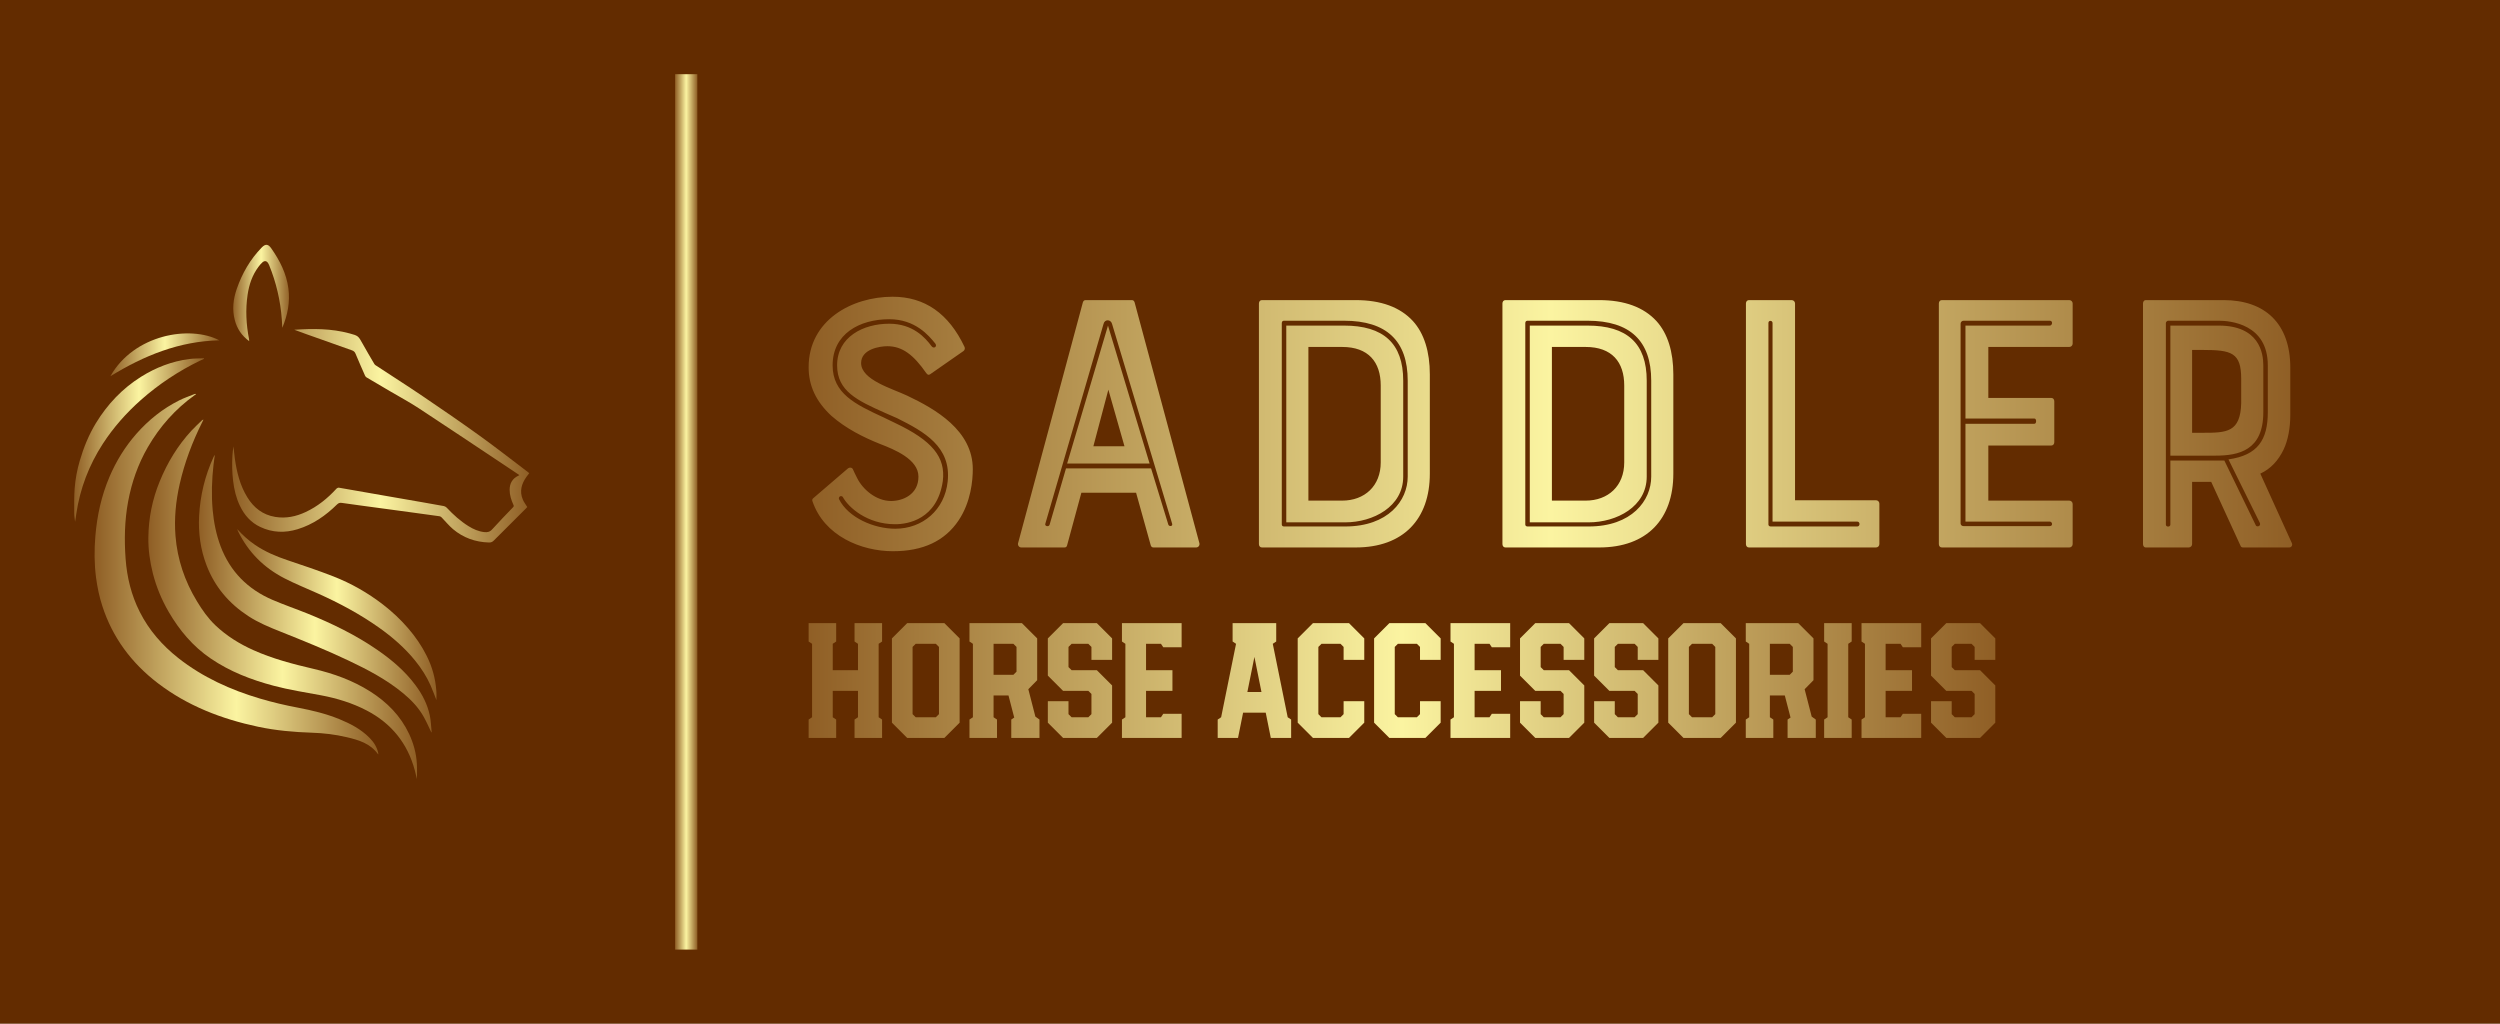 
        <svg xmlns="http://www.w3.org/2000/svg" xmlns:xlink="http://www.w3.org/1999/xlink" version="1.1" width="3189.274" 
        height="1305.994" viewBox="0 0 3189.274 1305.994">
			<rect fill="#632C00" width="3189.274" height="1305.994"/>
			<g transform="scale(9.464) translate(10, 10)">
				<defs id="SvgjsDefs2914"><linearGradient id="SvgjsLinearGradient2923"><stop id="SvgjsStop2924" stop-color="#8f5e25" offset="0"></stop><stop id="SvgjsStop2925" stop-color="#fbf4a1" offset="0.5"></stop><stop id="SvgjsStop2926" stop-color="#8f5e25" offset="1"></stop></linearGradient><linearGradient id="SvgjsLinearGradient2927"><stop id="SvgjsStop2928" stop-color="#8f5e25" offset="0"></stop><stop id="SvgjsStop2929" stop-color="#fbf4a1" offset="0.5"></stop><stop id="SvgjsStop2930" stop-color="#8f5e25" offset="1"></stop></linearGradient><linearGradient id="SvgjsLinearGradient2931"><stop id="SvgjsStop2932" stop-color="#8f5e25" offset="0"></stop><stop id="SvgjsStop2933" stop-color="#fbf4a1" offset="0.5"></stop><stop id="SvgjsStop2934" stop-color="#8f5e25" offset="1"></stop></linearGradient><linearGradient id="SvgjsLinearGradient2935"><stop id="SvgjsStop2936" stop-color="#8f5e25" offset="0"></stop><stop id="SvgjsStop2937" stop-color="#fbf4a1" offset="0.5"></stop><stop id="SvgjsStop2938" stop-color="#8f5e25" offset="1"></stop></linearGradient></defs><g id="SvgjsG2915" featureKey="symbolFeature-0" transform="matrix(0.072,0,0,0.072,-5.324,23.016)" fill="url(#SvgjsLinearGradient2923)"><g xmlns="http://www.w3.org/2000/svg"><path d="M643.2,954c-14.7-20.9-36.8-27.2-59.3-32.5c-21.2-5-42.8-7.6-64.5-8.3c-34.1-1.1-67.9-4.1-101.3-11.2   c-68.2-14.5-132-39-187.9-81.8c-49-37.6-84.5-85.1-103.6-144.2c-5.6-17.2-9.3-34.9-11.7-52.9c-3.4-26-3.5-52-1.3-78.1   c3.2-38.3,11.3-75.4,26.4-110.8c12.5-29.4,29.1-56.3,50.2-80.4c22.9-26,49.5-47.4,80.6-62.9c9-4.5,18.7-7.8,28.1-11.6   c0.7-0.3,1.6-0.3,2.4-0.5c0.2,0.3,0.4,0.6,0.7,0.9c-0.7,0.4-1.5,0.8-2.2,1.3c-36.4,26.1-65.5,58.8-87.9,97.5   c-18.4,31.7-30.3,65.9-37,101.9c-6.6,35.6-7.3,71.3-4.7,107.3c2.6,34.8,10.7,68.1,26.5,99.3c17.3,34.3,42,62.6,72,86.3   c45.8,36.1,98,59.7,153.5,76.1c23.4,6.9,47.2,12.5,71.2,17c26.2,5,51.9,11.2,76.6,21.2c21,8.6,41.1,19,57.2,35.5   c7.9,8,13.7,17.3,16,28.4C643.1,952.2,643.1,952.8,643.2,954z"></path><path d="M715.7,1000.1c-1.4-5.6-2.6-11-4-16.3c-13.6-50.7-43.8-88.1-90.3-112.3c-26.9-14-55.5-22.7-85.1-28.3   c-29.7-5.6-59.6-10.1-88.9-17.9c-41.9-11.1-81.9-26.5-118-51.1c-33.3-22.7-58.5-52.7-78.6-87.3c-13.1-22.6-23-46.4-29.5-71.7   c-5.6-22.1-8.8-44.6-8.5-67.4c0.4-36.4,7.4-71.4,21.3-105.2c14.3-35,33.6-66.9,59.3-94.8c6.3-6.8,13.2-13.1,19.9-19.6   c0.6-0.6,1.4-1,2.7-1.1c-0.7,1.5-1.4,3-2.2,4.4c-18.6,37.2-33.2,75.8-42.4,116.4c-7.2,31.9-10.4,64.2-7.8,96.9   c3.5,44,17.3,84.6,40.1,122.2c9.9,16.4,20.8,32,34.8,45.3c20.8,19.7,44.7,34.5,70.7,46.2c36.2,16.3,74.5,26.2,113,35.2   c37.4,8.7,73.3,21.6,106,42.3c31.5,20,56.9,45.6,72.9,79.7c8.2,17.6,13.3,36.1,14.4,55.5C716.1,980.7,715.7,990.2,715.7,1000.1z"></path><path d="M486,158.8c34.9-2.4,69.4-2.4,103.4,6.8c16.6,4.5,16.4,4.7,24.8,19.8c6.9,12.5,14.2,24.7,21.4,37c0.6,1,1.4,2.1,2.4,2.7   c29.9,19.7,60.2,38.9,89.8,59c35.4,24,70.7,48.2,105.4,73.2c30.6,22,60.2,45.3,90.3,68c0.7,0.5,1.3,1.1,2.4,2.1   c-1.7,2.2-3.5,4.3-5.1,6.6c-9.4,13.2-13.6,27.4-6.8,43c2,4.7,5.3,8.9,8.2,13.7c-0.6,0.6-1.5,1.6-2.4,2.6   c-20.1,20-40.2,40-60.2,60.1c-2.8,2.9-5.7,3.9-9.5,3.7c-25.1-0.8-47.6-8.8-66.8-24.9c-7.7-6.5-14.2-14.6-21.3-21.9   c-1-1-2.5-2.1-3.8-2.3c-16.2-2.3-32.4-4.5-48.6-6.7c-17.2-2.3-34.4-4.7-51.6-7c-15.8-2.1-31.7-4.2-47.5-6.4   c-11.8-1.6-23.6-3.1-35.3-4.9c-3.8-0.6-6.3,0.1-9.2,2.9c-21.1,20.8-45,37.5-73.7,46.3c-23.8,7.3-47.3,6.6-70-4.2   c-17.6-8.3-29.7-22.1-38-39.4c-7.1-14.8-10.9-30.5-12.8-46.8c-1.9-15.7-2.2-31.4-1.3-47.2c0.3-5.8,1-11.7,2.1-17.5   c0.8,7.6,1.3,15.2,2.4,22.7c3.6,25.6,9.7,50.5,23.5,72.8c12.1,19.6,28.9,32.8,52.2,36.6c20,3.3,38.8-0.7,56.8-9.1   c22.4-10.4,41.2-25.7,57.8-43.8c1-1.1,3.3-2.1,4.7-1.8c26.1,4.5,52.2,9.2,78.3,13.7c26.5,4.6,52.9,9.2,79.4,13.8   c12.9,2.2,25.9,4.5,38.7,6.9c1.9,0.4,3.9,1.6,5.3,3c12.3,13.1,25.5,25.1,40.8,34.6c9,5.6,18.6,9.9,29.3,11.1   c5.8,0.7,10.6-0.2,14.9-5c12.8-14.2,26.2-27.9,39.4-41.7c1.6-1.6,1.2-2.8,0.4-4.5c-4-8.9-7-18-7-27.9c0-12.2,5.2-21.2,16.4-26.5   c0.4-0.2,0.9-0.5,1.3-0.7c0.1-0.1,0.2-0.2,0.4-0.5c-11-7.4-22.1-14.7-33.1-22.1c-51.6-34.3-103.1-68.8-154.9-102.8   c-17.5-11.5-36-21.4-54-32c-14.7-8.7-29.5-17.3-44.2-26c-1.2-0.7-2.1-2-2.7-3.3c-6-13.6-12-27.2-17.7-40.9   c-1.4-3.5-3.5-5.2-6.8-6.4c-28.2-10-56.4-20-84.6-30C501.5,164.4,493.8,161.6,486,158.8z"></path><path d="M742.4,912.2c-4.4-9.2-8.5-18.7-13.4-27.6c-9.7-17.7-23.3-32.1-38.7-44.9c-31.1-25.8-66.5-44.4-102.8-61.6   c-41.6-19.8-84.4-37-127.2-54.1c-20.9-8.3-41.6-16.8-60.5-29.2c-36.1-23.5-62.7-54.8-78.1-95.1c-11.3-29.5-15.5-60.2-13.9-91.7   c2-38.8,10.9-75.9,27.2-111.2c0.4-0.9,0.9-1.8,1.4-2.6c0.1-0.2,0.3-0.3,0.8-0.9c-0.8,6.3-1.7,12.2-2.4,18.1   c-3.2,28.2-4.1,56.5-1.6,84.8c2.1,23.4,6.7,46.2,14.9,68.1c17.9,47.3,50.9,80.3,96.9,100.1c21.6,9.3,43.9,16.9,65.7,25.7   c46,18.6,90.4,40.1,131.3,68.4c26.9,18.6,51.6,39.6,71.2,66.1c12.6,16.9,22.1,35.4,26.5,56.1c2.2,10.3,2.4,21.1,3.5,31.7   C743,912.3,742.7,912.2,742.4,912.2z"></path><path d="M752.1,852.1c-3.8-9.7-7.1-18.7-10.9-27.4c-7.4-16.8-17.3-32-28.8-46.3c-19.5-24.1-42.7-44.2-68-62.1   c-35.7-25.3-74.2-45.8-114.1-63.7c-21.1-9.5-42.7-18.1-63.2-28.7c-38-19.6-67.1-48.6-86.1-87.2c-0.7-1.5-1.4-3.1-1.8-4.7   c9.9,11.2,20.8,21,33.1,29.4c18.7,12.8,39.2,21.5,60.6,28.7c28.8,9.7,57.7,19.3,86.1,30.4c33.4,13,64.5,30.7,93,52.7   c17.1,13.2,32.9,27.9,47.1,44.4c13.6,15.8,25.3,32.7,34.6,51.3c10.4,20.6,16.5,42.4,18.2,65.4C752.5,839.9,752.1,845.6,752.1,852.1   z"></path><path d="M317,213.2c-2.4,1.1-4.9,2.2-7.3,3.4c-40.3,19.5-77.3,44-110.9,73.7c-27.2,24.1-51.1,51.1-71,81.6   c-26.2,40.3-43,84.3-50,131.9c-0.7,4.8-1.2,9.6-2.2,14.4C75,512.8,74,507.4,74,502c0-15.3-0.3-30.6,0.8-45.8   c1.3-17.7,4.6-35.1,9.6-52.2c7.2-24.7,16.8-48.3,30.2-70.4c21.6-35.3,49.3-64.7,84.4-86.7c27.8-17.4,57.8-29.1,90.4-33.3   c9-1.2,18.2-1,27.3-1.4C316.9,212.5,316.9,212.9,317,213.2z"></path><path d="M401.6,180.2c-14.3-10.4-22.8-23.6-27-39.6c-5.2-19.8-2.9-39.3,3.7-58.3c10.1-29.1,25.1-55.3,46.8-77.5   c6.9-7,11.9-6.8,17.7,1.4c16,22.8,28.5,47.2,32.2,75.2c3.4,25.6-1.5,50-11.4,73.7c-0.3-5.2-0.6-10.5-0.9-15.7   c-2.6-35.2-10.5-69.1-23.8-101.7c-0.4-1-0.9-2-1.5-3c-2.8-4.9-6.7-5.8-11-2.1c-2.8,2.4-5.2,5.4-7.4,8.3   c-11.6,15.5-17.6,33.3-20.4,52.2c-4.2,27.9-2.7,55.7,2.7,83.4C401.4,177.5,401.4,178.5,401.6,180.2z"></path><path d="M141.7,245.8c43.9-78,148.8-96.1,204-67.2C271,180.2,204.8,207,141.7,245.8z"></path></g></g><g id="SvgjsG2916" featureKey="textGroupContainer" transform="matrix(1,0,0,1,316,0)" fill="url(#SvgjsLinearGradient2927)"><rect xmlns="http://www.w3.org/2000/svg" y="0" height="1" width="1" opacity="0"></rect><rect xmlns="http://www.w3.org/2000/svg" y="0" x="-235" width="3" height="118"></rect></g><g id="SvgjsG2917" featureKey="nameFeature-0" transform="matrix(1.263,0,0,1.263,96.171,13.276)" fill="url(#SvgjsLinearGradient2931)"><path d="M12.76 23.8 c3.04 1.44 7 3.72 7 7.84 c0 1.2 -0.2 3.52 -1.52 5.48 c-1.48 2.2 -3.8 3.28 -7 3.28 c-3.4 0 -7.36 -1.64 -8.6 -5.36 c-0.04 -0.12 0 -0.24 0.12 -0.32 l3.68 -3.16 c0.16 -0.12 0.4 -0.12 0.52 0.08 c0.08 0.2 0.24 0.52 0.44 0.92 c0.6 1.24 2.04 2.48 3.64 2.48 c1.24 0 2.92 -0.68 2.92 -2.6 c0 -1.84 -2.52 -2.88 -4.08 -3.48 c-1.8 -0.72 -3.64 -1.64 -5.2 -3 c-1.64 -1.52 -2.44 -3.2 -2.44 -5.2 c0 -5 4.6 -7.52 8.96 -7.52 c3.44 0 6 1.8 7.68 5.36 c0.08 0.16 0 0.36 -0.12 0.44 l-3.56 2.48 c-0.16 0.08 -0.24 0.08 -0.4 -0.12 c-1.36 -1.96 -2.56 -2.88 -4.16 -2.88 c-0.84 0 -2.8 0.32 -2.8 1.8 c0 1.8 3.32 2.72 4.92 3.48 z M5.48 34.84 c1 2 3.76 3.16 6 3.16 c2.92 0 5.28 -2 5.6 -5.04 c0.4 -3.72 -2.52 -5.32 -5.4 -6.76 l-1.28 -0.56 c-2.96 -1.32 -5.12 -2.32 -5.12 -5.08 c0 -3.04 2.8 -4.44 5.56 -4.44 c2.52 0 3.84 1.48 4.52 2.4 c0.24 0.32 0.64 0.04 0.4 -0.28 c-0.68 -0.84 -2.12 -2.6 -4.92 -2.6 c-3.16 0 -6.04 1.56 -6.04 4.92 c0 3 2.4 4.16 5.44 5.56 l1.24 0.6 c3.96 1.88 5.4 3.64 5.08 6.2 c-0.6 4.08 -3.72 4.6 -5.08 4.6 c-3 0 -5 -1.8 -5.6 -2.92 c-0.2 -0.2 -0.48 0 -0.4 0.24 z M31.509 13.84 c0.04 -0.12 0.12 -0.24 0.28 -0.24 l4.96 0 c0.16 0 0.24 0.12 0.28 0.24 l6.92 25.72 c0.04 0.24 -0.12 0.44 -0.36 0.44 l-4.56 0 c-0.12 0 -0.24 -0.08 -0.28 -0.24 l-1.56 -5.6 l-5.84 0 l-1.52 5.6 c-0.04 0.16 -0.12 0.24 -0.28 0.24 l-4.6 0 c-0.24 0 -0.4 -0.2 -0.36 -0.44 z M32.629 29.2 l3.32 0 l-1.72 -6.04 z M38.789 31.56 l1.84 6 c0.08 0.24 0.52 0.2 0.4 -0.12 l-6.4 -21.28 c-0.12 -0.52 -0.8 -0.56 -0.92 0 l-6.2 21.28 c-0.12 0.28 0.32 0.4 0.44 0.16 l1.76 -6.04 l9.08 0 z M29.829 31.04 l4.36 -14.72 l4.44 14.72 l-8.8 0 z M60.618 13.6 c2.72 0 4.76 0.76 6.12 2.24 c1.2 1.32 1.8 3.28 1.8 5.68 l0 10.6 c0 4.84 -2.8 7.88 -7.92 7.88 l-10 0 c-0.2 0 -0.32 -0.16 -0.32 -0.36 l0 -25.68 c0 -0.2 0.12 -0.36 0.32 -0.36 l10 0 z M63.298 30.92 l0 -8.2 c0 -2.52 -1.32 -4.12 -4.12 -4.12 l-3.6 0 l0 16.4 l3.6 0 c2.4 0 4.12 -1.56 4.12 -4.08 z M52.738 16.04 l0 21.52 c0 0.16 0.16 0.2 0.24 0.2 l6.52 0 c4.6 0 6.68 -2.76 6.68 -5.32 l0 -10.24 c0 -4.24 -2.24 -6.4 -6.8 -6.4 l-6.4 0 c-0.08 0 -0.24 0.04 -0.24 0.24 z M65.698 22.2 l0 10.24 c0 3.2 -3.2 4.88 -6.2 4.88 l-6.28 0 l0 -21 l6.16 0 c4.2 0 6.32 1.88 6.32 5.88 z M86.607 13.6 c2.72 0 4.76 0.76 6.12 2.24 c1.2 1.32 1.8 3.28 1.8 5.68 l0 10.6 c0 4.84 -2.8 7.88 -7.92 7.88 l-10 0 c-0.2 0 -0.32 -0.16 -0.32 -0.36 l0 -25.68 c0 -0.2 0.12 -0.36 0.32 -0.36 l10 0 z M89.287 30.92 l0 -8.2 c0 -2.52 -1.32 -4.12 -4.12 -4.12 l-3.6 0 l0 16.4 l3.6 0 c2.4 0 4.12 -1.56 4.12 -4.08 z M78.727 16.04 l0 21.52 c0 0.16 0.16 0.2 0.24 0.2 l6.52 0 c4.6 0 6.68 -2.76 6.68 -5.32 l0 -10.24 c0 -4.24 -2.24 -6.4 -6.8 -6.4 l-6.4 0 c-0.08 0 -0.24 0.04 -0.24 0.24 z M91.687 22.2 l0 10.24 c0 3.2 -3.2 4.88 -6.2 4.88 l-6.28 0 l0 -21 l6.16 0 c4.2 0 6.32 1.88 6.32 5.88 z M107.156 13.6 c0.2 0 0.36 0.16 0.36 0.36 l0 21 l8.64 0 c0.2 0 0.36 0.16 0.36 0.36 l0 4.32 c0 0.2 -0.16 0.36 -0.36 0.36 l-13.56 0 c-0.2 0 -0.32 -0.16 -0.32 -0.36 l0 -25.68 c0 -0.2 0.12 -0.36 0.32 -0.36 l4.56 0 z M104.676 16.04 l0 21.52 c0 0.08 0.08 0.2 0.24 0.2 l9.24 0 c0.32 0 0.32 -0.52 0 -0.52 l-9.04 0 l0 -21.2 c0 -0.28 -0.44 -0.32 -0.44 0 z M123.185 40 c-0.2 0 -0.32 -0.16 -0.32 -0.36 l0 -25.68 c0 -0.2 0.12 -0.36 0.32 -0.36 l13.6 0 c0.2 0 0.36 0.16 0.36 0.36 l0 4.28 c0 0.2 -0.16 0.36 -0.36 0.36 l-8.64 0 l0 5.44 l6.72 0 c0.2 0 0.32 0.16 0.32 0.36 l0 4.36 c0 0.2 -0.12 0.36 -0.32 0.36 l-6.72 0 l0 5.88 l8.64 0 c0.2 0 0.36 0.16 0.36 0.36 l0 4.28 c0 0.2 -0.16 0.36 -0.36 0.36 l-13.6 0 z M125.185 16.12 l0 21.28 c0 0.24 0.16 0.32 0.32 0.32 l9.2 0 c0.36 0 0.28 -0.48 0 -0.48 l-9 0 l0 -10.44 l7.36 0 c0.24 0 0.24 -0.56 0 -0.56 l-7.36 0 l0 -9.92 l9 0 c0.28 0 0.36 -0.52 0 -0.52 l-9.2 0 c-0.16 0 -0.32 0.12 -0.32 0.32 z M159.654 29.56 c-0.56 1.16 -1.36 2.04 -2.48 2.56 l3.36 7.4 c0.12 0.24 -0.04 0.48 -0.28 0.48 l-4.92 0 c-0.16 0 -0.24 -0.08 -0.28 -0.2 l-3.12 -6.8 l-2.04 0 l0 6.64 c0 0.2 -0.16 0.36 -0.36 0.36 l-4.6 0 c-0.16 0 -0.28 -0.16 -0.28 -0.36 l0 -25.68 c0 -0.2 0.12 -0.36 0.28 -0.36 l8.32 0 c4.44 0 7.12 2.52 7.12 7.2 l0 5.04 c0 1.4 -0.24 2.72 -0.72 3.72 z M155.134 24.6 l0 -2.6 c0 -2.8 -1.04 -3.08 -4.08 -3.08 l-1.16 0 l0 8.84 l1.16 0 c2.52 0 4 -0.04 4.08 -3.16 z M147.574 37.56 l0 -6.84 l5.76 0 l3.36 6.92 c0.08 0.2 0.56 0.12 0.44 -0.24 l-3.36 -6.8 c3.12 -0.44 4.2 -2.08 4.2 -5.04 l0 -5 c0 -4.4 -4 -4.76 -5.24 -4.76 l-5.4 0 c-0.08 0 -0.24 0.12 -0.24 0.24 l0 21.52 c0 0.28 0.48 0.28 0.48 0 z M157.494 20.56 l0 5 c0 4.08 -2.6 4.64 -5.12 4.64 l-4.8 0 l0 -13.88 l5.16 0 c4.32 0 4.76 2.92 4.76 4.24 z"></path></g><g id="SvgjsG2918" featureKey="sloganFeature-0" transform="matrix(1.105,0,0,1.105,98.337,67.368)" fill="url(#SvgjsLinearGradient2935)"><path d="M0.6 20 l0 -2.24 l0.42 -0.28 l0 -8.96 l-0.42 -0.28 l0 -2.24 l3.36 0 l0 2.24 l-0.42 0.28 l0 3.22 l3.08 0 l0 -3.22 l-0.42 -0.28 l0 -2.24 l3.36 0 l0 2.24 l-0.42 0.28 l0 8.96 l0.42 0.28 l0 2.24 l-3.36 0 l0 -2.24 l0.42 -0.28 l0 -3.22 l-3.08 0 l0 3.22 l0.42 0.28 l0 2.24 l-3.36 0 z M12.62 20 l-1.86 -1.86 l0 -10.28 l1.86 -1.86 l4.54 0 l1.86 1.86 l0 10.28 l-1.86 1.86 l-4.54 0 z M13.66 17.48 l2.46 0 l0.38 -0.38 l0 -8.2 l-0.38 -0.38 l-2.46 0 l-0.38 0.38 l0 8.2 z M20.22 20 l0 -2.24 l0.42 -0.28 l0 -8.96 l-0.42 -0.28 l0 -2.24 l6.4 0 l1.86 1.86 l0 5.1 l-1.08 1.1 l0.86 3.34 l0.5 0.36 l0 2.24 l-3.44 0 l0 -2.24 l0.36 -0.24 l-0.7 -2.7 l-1.82 0 l0 2.66 l0.42 0.28 l0 2.24 l-3.36 0 z M23.16 12.3 l2.42 0 l0.38 -0.38 l0 -3.02 l-0.38 -0.38 l-2.42 0 l0 3.78 z M31.64 20 l-1.86 -1.86 l0 -2.62 l2.52 0 l0 1.58 l0.38 0.38 l2.04 0 l0.38 -0.38 l0 -2.46 l-0.38 -0.38 l-3.08 0 l-1.86 -1.86 l0 -4.54 l1.86 -1.86 l4.12 0 l1.86 1.86 l0 2.62 l-2.52 0 l0 -1.58 l-0.38 -0.38 l-2.04 0 l-0.38 0.38 l0 2.46 l0.38 0.38 l3.08 0 l1.86 1.86 l0 4.54 l-1.86 1.86 l-4.12 0 z M38.82 20 l0 -2.24 l0.42 -0.28 l0 -8.96 l-0.42 -0.28 l0 -2.24 l7.28 0 l0 2.94 l-2.24 0 l-0.28 -0.42 l-1.82 0 l0 3.22 l3.22 0 l0 2.52 l-3.22 0 l0 3.22 l1.82 0 l0.28 -0.42 l2.24 0 l0 2.94 l-7.28 0 z M50.5 20 l0 -2.24 l0.42 -0.28 l1.82 -8.96 l-0.42 -0.28 l0 -2.24 l5.32 0 l0 2.24 l-0.42 0.28 l1.82 8.96 l0.42 0.28 l0 2.24 l-2.48 0 l-0.62 -3.08 l-2.76 0 l-0.62 3.08 l-2.48 0 z M54.12 14.4 l1.72 0 l-0.86 -4.28 z M62.12 20 l-1.86 -1.86 l0 -10.28 l1.86 -1.86 l4.4 0 l1.86 1.86 l0 2.62 l-2.52 0 l0 -1.58 l-0.38 -0.38 l-2.32 0 l-0.38 0.38 l0 8.2 l0.38 0.38 l2.32 0 l0.38 -0.38 l0 -1.58 l2.52 0 l0 2.62 l-1.86 1.86 l-4.4 0 z M71.44 20 l-1.86 -1.86 l0 -10.28 l1.86 -1.86 l4.4 0 l1.86 1.86 l0 2.62 l-2.52 0 l0 -1.58 l-0.38 -0.38 l-2.32 0 l-0.38 0.38 l0 8.2 l0.38 0.38 l2.32 0 l0.38 -0.38 l0 -1.58 l2.52 0 l0 2.62 l-1.86 1.86 l-4.4 0 z M78.9 20 l0 -2.24 l0.42 -0.28 l0 -8.96 l-0.42 -0.28 l0 -2.24 l7.28 0 l0 2.94 l-2.24 0 l-0.28 -0.42 l-1.82 0 l0 3.22 l3.22 0 l0 2.52 l-3.22 0 l0 3.22 l1.82 0 l0.28 -0.42 l2.24 0 l0 2.94 l-7.28 0 z M89.24 20 l-1.86 -1.86 l0 -2.62 l2.52 0 l0 1.58 l0.38 0.38 l2.04 0 l0.38 -0.38 l0 -2.46 l-0.38 -0.38 l-3.08 0 l-1.86 -1.86 l0 -4.54 l1.86 -1.86 l4.12 0 l1.86 1.86 l0 2.62 l-2.52 0 l0 -1.58 l-0.38 -0.38 l-2.04 0 l-0.38 0.38 l0 2.46 l0.38 0.38 l3.08 0 l1.86 1.86 l0 4.54 l-1.86 1.86 l-4.12 0 z M98.28 20 l-1.86 -1.86 l0 -2.62 l2.52 0 l0 1.58 l0.38 0.38 l2.04 0 l0.38 -0.38 l0 -2.46 l-0.38 -0.38 l-3.08 0 l-1.86 -1.86 l0 -4.54 l1.86 -1.86 l4.12 0 l1.86 1.86 l0 2.62 l-2.52 0 l0 -1.58 l-0.38 -0.38 l-2.04 0 l-0.38 0.38 l0 2.46 l0.38 0.38 l3.08 0 l1.86 1.86 l0 4.54 l-1.86 1.86 l-4.12 0 z M107.32 20 l-1.86 -1.86 l0 -10.28 l1.86 -1.86 l4.54 0 l1.86 1.86 l0 10.28 l-1.86 1.86 l-4.54 0 z M108.36 17.48 l2.46 0 l0.38 -0.38 l0 -8.2 l-0.38 -0.38 l-2.46 0 l-0.38 0.38 l0 8.2 z M114.92 20 l0 -2.24 l0.42 -0.28 l0 -8.96 l-0.42 -0.28 l0 -2.24 l6.4 0 l1.86 1.86 l0 5.1 l-1.08 1.1 l0.86 3.34 l0.5 0.36 l0 2.24 l-3.44 0 l0 -2.24 l0.36 -0.24 l-0.7 -2.7 l-1.82 0 l0 2.66 l0.42 0.28 l0 2.24 l-3.36 0 z M117.86 12.3 l2.42 0 l0.38 -0.38 l0 -3.02 l-0.38 -0.38 l-2.42 0 l0 3.78 z M124.48 20 l0 -2.24 l0.42 -0.28 l0 -8.96 l-0.42 -0.28 l0 -2.24 l3.36 0 l0 2.24 l-0.42 0.28 l0 8.96 l0.42 0.28 l0 2.24 l-3.36 0 z M129.04 20 l0 -2.24 l0.42 -0.28 l0 -8.96 l-0.42 -0.28 l0 -2.24 l7.28 0 l0 2.94 l-2.24 0 l-0.28 -0.42 l-1.82 0 l0 3.22 l3.22 0 l0 2.52 l-3.22 0 l0 3.22 l1.82 0 l0.28 -0.42 l2.24 0 l0 2.94 l-7.28 0 z M139.38 20 l-1.86 -1.86 l0 -2.62 l2.52 0 l0 1.58 l0.38 0.38 l2.04 0 l0.38 -0.38 l0 -2.46 l-0.38 -0.38 l-3.08 0 l-1.86 -1.86 l0 -4.54 l1.86 -1.86 l4.12 0 l1.86 1.86 l0 2.62 l-2.52 0 l0 -1.58 l-0.38 -0.38 l-2.04 0 l-0.38 0.38 l0 2.46 l0.38 0.38 l3.08 0 l1.86 1.86 l0 4.54 l-1.86 1.86 l-4.12 0 z"></path></g>
			</g>
		</svg>
	